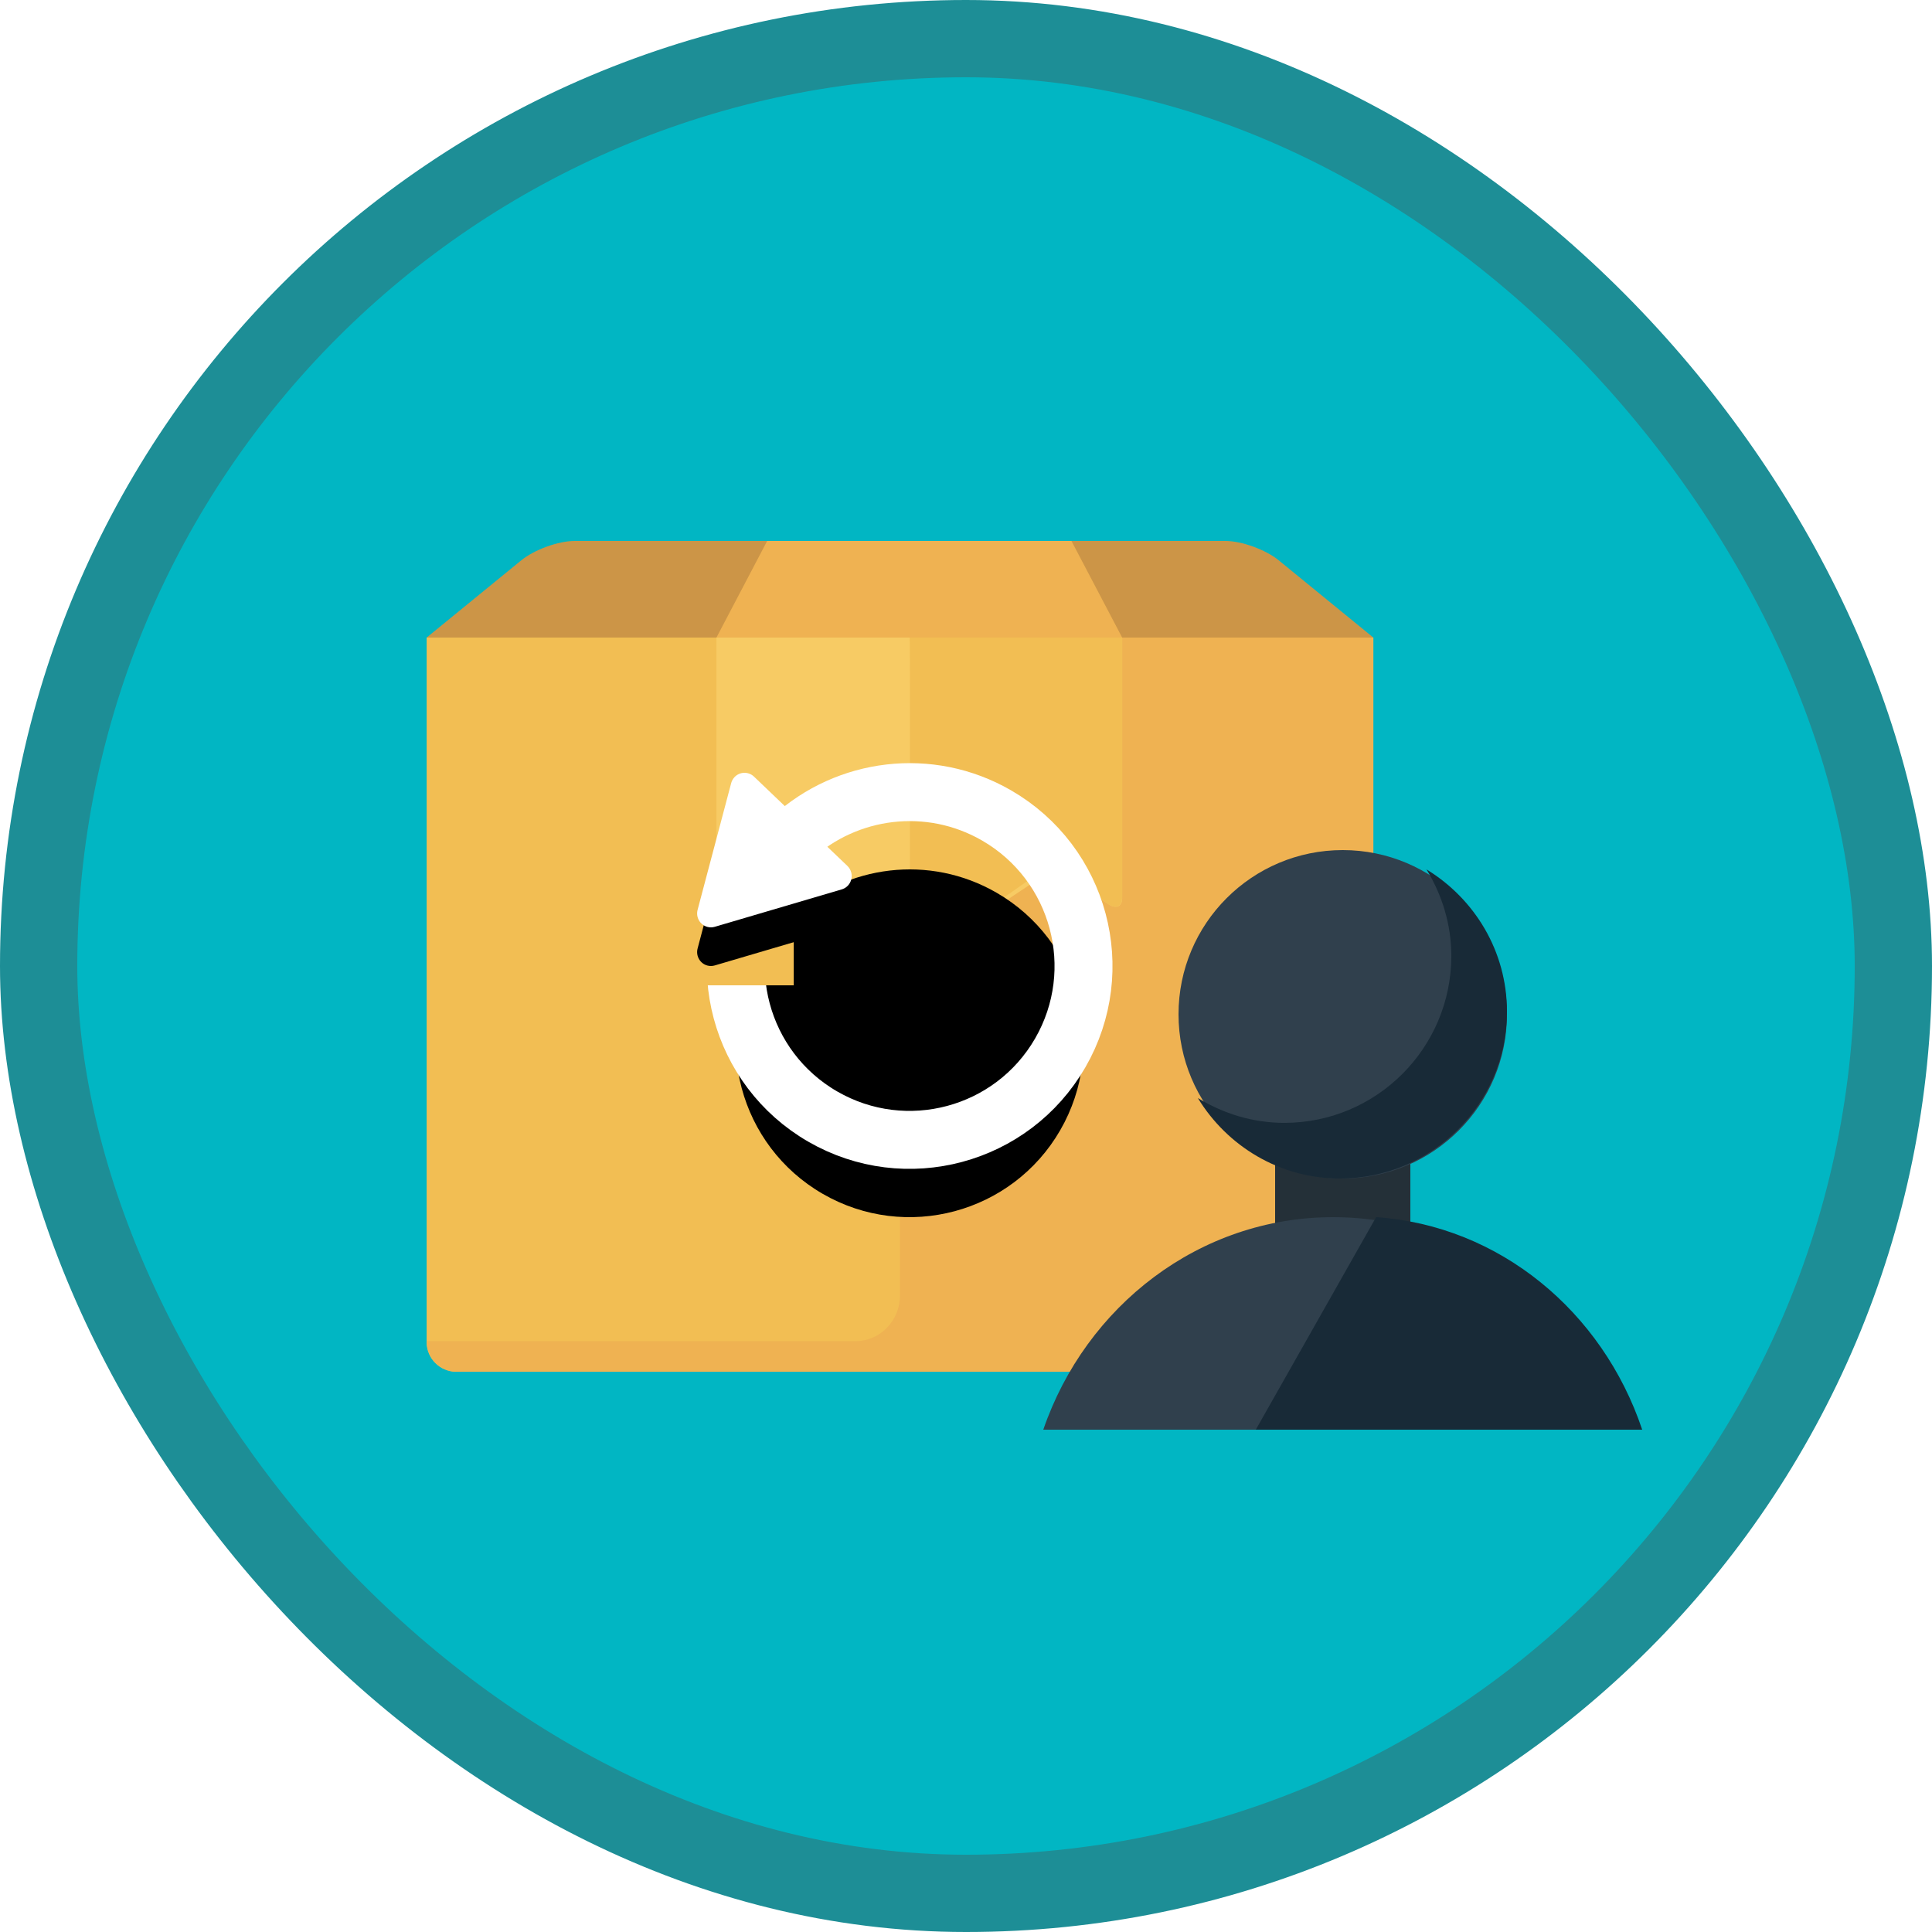 <?xml version="1.0" encoding="UTF-8"?>
<svg width="100px" height="100px" viewBox="0 0 100 100" version="1.1" xmlns="http://www.w3.org/2000/svg" xmlns:xlink="http://www.w3.org/1999/xlink">
    <!-- Generator: Sketch 55.2 (78181) - https://sketchapp.com -->
    <title>Return items in Microsoft Dynamics 365 Business Central/manage-customer-returns-in-dynamics-365-business-central</title>
    <desc>Created with Sketch.</desc>
    <defs>
        <rect id="path-1" x="0" y="0" width="96" height="96" rx="48"></rect>
        <filter x="-8.0%" y="-9.3%" width="116.0%" height="118.6%" filterUnits="objectBoundingBox" id="filter-3">
            <feOffset dx="0" dy="2" in="SourceAlpha" result="shadowOffsetOuter1"></feOffset>
            <feColorMatrix values="0 0 0 0 0   0 0 0 0 0   0 0 0 0 0  0 0 0 0.099 0" type="matrix" in="shadowOffsetOuter1" result="shadowMatrixOuter1"></feColorMatrix>
            <feMerge>
                <feMergeNode in="shadowMatrixOuter1"></feMergeNode>
                <feMergeNode in="SourceGraphic"></feMergeNode>
            </feMerge>
        </filter>
        <path d="M17.041,3.207 C21.345,5.692 22.819,11.195 20.335,15.499 C17.85,19.803 12.346,21.278 8.042,18.793 C3.739,16.308 2.264,10.805 4.749,6.501 C5.224,5.677 5.81,4.957 6.477,4.349 C9.296,1.777 13.561,1.198 17.041,3.207 Z" id="path-4"></path>
        <filter x="-13.9%" y="-13.9%" width="127.8%" height="138.9%" filterUnits="objectBoundingBox" id="filter-5">
            <feMorphology radius="1.5" operator="dilate" in="SourceAlpha" result="shadowSpreadOuter1"></feMorphology>
            <feOffset dx="0" dy="2" in="shadowSpreadOuter1" result="shadowOffsetOuter1"></feOffset>
            <feMorphology radius="1.5" operator="erode" in="SourceAlpha" result="shadowInner"></feMorphology>
            <feOffset dx="0" dy="2" in="shadowInner" result="shadowInner"></feOffset>
            <feComposite in="shadowOffsetOuter1" in2="shadowInner" operator="out" result="shadowOffsetOuter1"></feComposite>
            <feColorMatrix values="0 0 0 0 0   0 0 0 0 0   0 0 0 0 0  0 0 0 0.1 0" type="matrix" in="shadowOffsetOuter1"></feColorMatrix>
        </filter>
        <path d="M9.319,5.82 C9.41,5.907 9.477,6.018 9.513,6.141 C9.623,6.523 9.406,6.923 9.028,7.034 L2.455,8.971 C2.33,9.008 2.197,9.01 2.071,8.976 C1.69,8.873 1.464,8.478 1.566,8.093 L3.304,1.534 C3.335,1.418 3.394,1.312 3.475,1.225 C3.746,0.936 4.198,0.924 4.484,1.197 L9.319,5.82 Z" id="path-6"></path>
        <filter x="-12.5%" y="-12.5%" width="125.0%" height="150.0%" filterUnits="objectBoundingBox" id="filter-7">
            <feOffset dx="0" dy="2" in="SourceAlpha" result="shadowOffsetOuter1"></feOffset>
            <feColorMatrix values="0 0 0 0 0   0 0 0 0 0   0 0 0 0 0  0 0 0 0.1 0" type="matrix" in="shadowOffsetOuter1"></feColorMatrix>
        </filter>
        <filter x="-12.9%" y="-13.3%" width="125.8%" height="126.7%" filterUnits="objectBoundingBox" id="filter-8">
            <feOffset dx="0" dy="2" in="SourceAlpha" result="shadowOffsetOuter1"></feOffset>
            <feColorMatrix values="0 0 0 0 0   0 0 0 0 0   0 0 0 0 0  0 0 0 0.1 0" type="matrix" in="shadowOffsetOuter1" result="shadowMatrixOuter1"></feColorMatrix>
            <feMerge>
                <feMergeNode in="shadowMatrixOuter1"></feMergeNode>
                <feMergeNode in="SourceGraphic"></feMergeNode>
            </feMerge>
        </filter>
    </defs>
    <g id="Badges" stroke="none" stroke-width="1" fill="none" fill-rule="evenodd">
        <g id="Return-items-in-Microsoft-Dynamics-365-Business-Central" transform="translate(-50, -260)">
            <g id="Return-items-in-Microsoft-Dynamics-365-Business-Central/manage-customer-returns-in-dynamics-365-business-central" transform="translate(50, 260)">
                <g id="Mask" transform="translate(2, 2)">
                    <mask id="mask-2" fill="white">
                        <use xlink:href="#path-1"></use>
                    </mask>
                    <use id="BG" fill="#01B6C3" xlink:href="#path-1"></use>
                    <g id="Paper-Box" filter="url(#filter-3)" mask="url(#mask-2)">
                        <g transform="translate(20, 24)">
                            <path d="M49.083,5 L0.083,5 L4.984,1 C5.658,0.45 6.898,0 7.74,0 L41.428,0 C42.27,0 43.51,0.45 44.184,1 L49.083,5" id="Fill-680" fill="#CC9547"></path>
                            <path d="M49.083,41.48 C49.083,42.316 48.394,43 47.551,43 L1.615,43 C0.772,43 0.083,42.316 0.083,41.48 L0.084,5 L49.083,5 L49.083,41.48" id="Fill-681" fill="#F2BE53"></path>
                            <polyline id="Fill-682" fill="#EFB252" points="36.083 5 15.083 5 17.708 0 33.458 0 36.083 5"></polyline>
                            <path d="M47.551,43 C48.394,43 49.083,42.288 49.083,41.417 L49.083,5 L26.88,5 C25.611,5 24.583,6.061 24.583,7.375 L24.583,39.042 C24.583,40.356 23.555,41.417 22.286,41.417 L0.083,41.417 C0.083,42.288 0.772,43 1.615,43 L47.551,43" id="Fill-683" fill="#EFB252"></path>
                            <path d="M15.083,5 L15.083,18.496 C15.083,18.924 15.398,19.064 15.783,18.807 L17.883,17.407 C18.268,17.151 18.898,17.151 19.283,17.407 L21.383,18.807 C21.768,19.064 22.398,19.064 22.783,18.807 L24.883,17.407 C25.268,17.151 25.898,17.151 26.283,17.407 L28.383,18.807 C28.768,19.064 29.398,19.064 29.783,18.807 L31.883,17.407 C32.268,17.151 32.898,17.151 33.283,17.407 L35.383,18.807 C35.768,19.064 36.083,18.924 36.083,18.496 L36.083,5 L15.083,5" id="Fill-684" fill="#F7CB64"></path>
                            <path d="M25.083,5 C25.098,5.019 25.098,6.39 25.098,7.818 L25.098,17.023 C25.364,17.023 25.63,17.101 25.831,17.239 L28.028,18.787 C28.431,19.071 29.09,19.071 29.493,18.787 L31.69,17.239 C32.092,16.955 32.751,16.955 33.154,17.239 L35.351,18.787 C35.754,19.071 36.083,18.916 36.083,18.443 L36.083,5 L27.844,5 L25.083,5 Z" id="Fill-685" fill="#F2BE53"></path>
                        </g>
                    </g>
                    <g id="Group" mask="url(#mask-2)">
                        <g transform="translate(32.542, 37)">
                            <path d="M17.291,1.475 C22.312,4.512 24.032,11.239 21.133,16.499 C18.234,21.759 11.814,23.562 6.793,20.525 C1.771,17.488 0.051,10.761 2.95,5.501 C5.849,0.241 12.27,-1.562 17.291,1.475 Z" id="Circle" fill="none" fill-rule="nonzero"></path>
                            <g id="Circle" fill="none" fill-rule="nonzero">
                                <use fill="black" fill-opacity="1" filter="url(#filter-5)" xlink:href="#path-4"></use>
                                <use stroke="#FFFFFF" stroke-width="3" xlink:href="#path-4"></use>
                            </g>
                            <rect id="Rectangle" fill="#F2BE53" fill-rule="evenodd" x="0.542" y="7" width="6" height="5"></rect>
                            <g id="Path-44" fill="none" fill-rule="nonzero">
                                <use fill="black" fill-opacity="1" filter="url(#filter-7)" xlink:href="#path-6"></use>
                                <use fill="#FFFFFF" xlink:href="#path-6"></use>
                            </g>
                        </g>
                    </g>
                    <g id="Group-22" filter="url(#filter-8)" mask="url(#mask-2)">
                        <g transform="translate(52, 40)">
                            <path d="M12,21.797 L12,12.197 C12,10.432 13.565,9 15.5,9 C17.432,9 19,10.432 19,12.197 L19,21.797 C19,23.568 17.432,25 15.5,25 C13.565,25 12,23.568 12,21.797 Z" id="Fill-304" fill="#243038"></path>
                            <path d="M15.5,17 C10.802,17 7,13.192 7,8.5 C7,3.808 10.802,0 15.5,0 C20.189,0 24,3.808 24,8.5 C24,13.192 20.189,17 15.5,17 Z" id="Fill-305" fill="#30404D"></path>
                            <path d="M21.12,5.477 C21.12,10.247 17.246,14.119 12.479,14.119 C10.831,14.119 9.311,13.635 8,12.834 C9.518,15.323 12.231,17 15.359,17 C20.126,17 24,13.128 24,8.358 C24,5.232 22.321,2.518 19.835,1 C20.633,2.308 21.12,3.832 21.12,5.477 Z" id="Fill-306" fill="#182A37"></path>
                            <path d="M30,30 C27.805,23.601 21.919,19 15.001,19 C8.081,19 2.198,23.601 0,30 L30,30" id="Fill-307" fill="#30404D"></path>
                            <path d="M17.227,19 L11,30 L31,30 C28.945,23.874 23.599,19.432 17.227,19" id="Fill-321" fill="#182A37"></path>
                        </g>
                    </g>
                </g>
                <g id="Dynamic-Border" stroke="#1D8E96" stroke-width="4">
                    <rect id="Azure-Border" x="2" y="2" width="96" height="96" rx="48"></rect>
                </g>
            </g>
        </g>
    </g>
</svg>